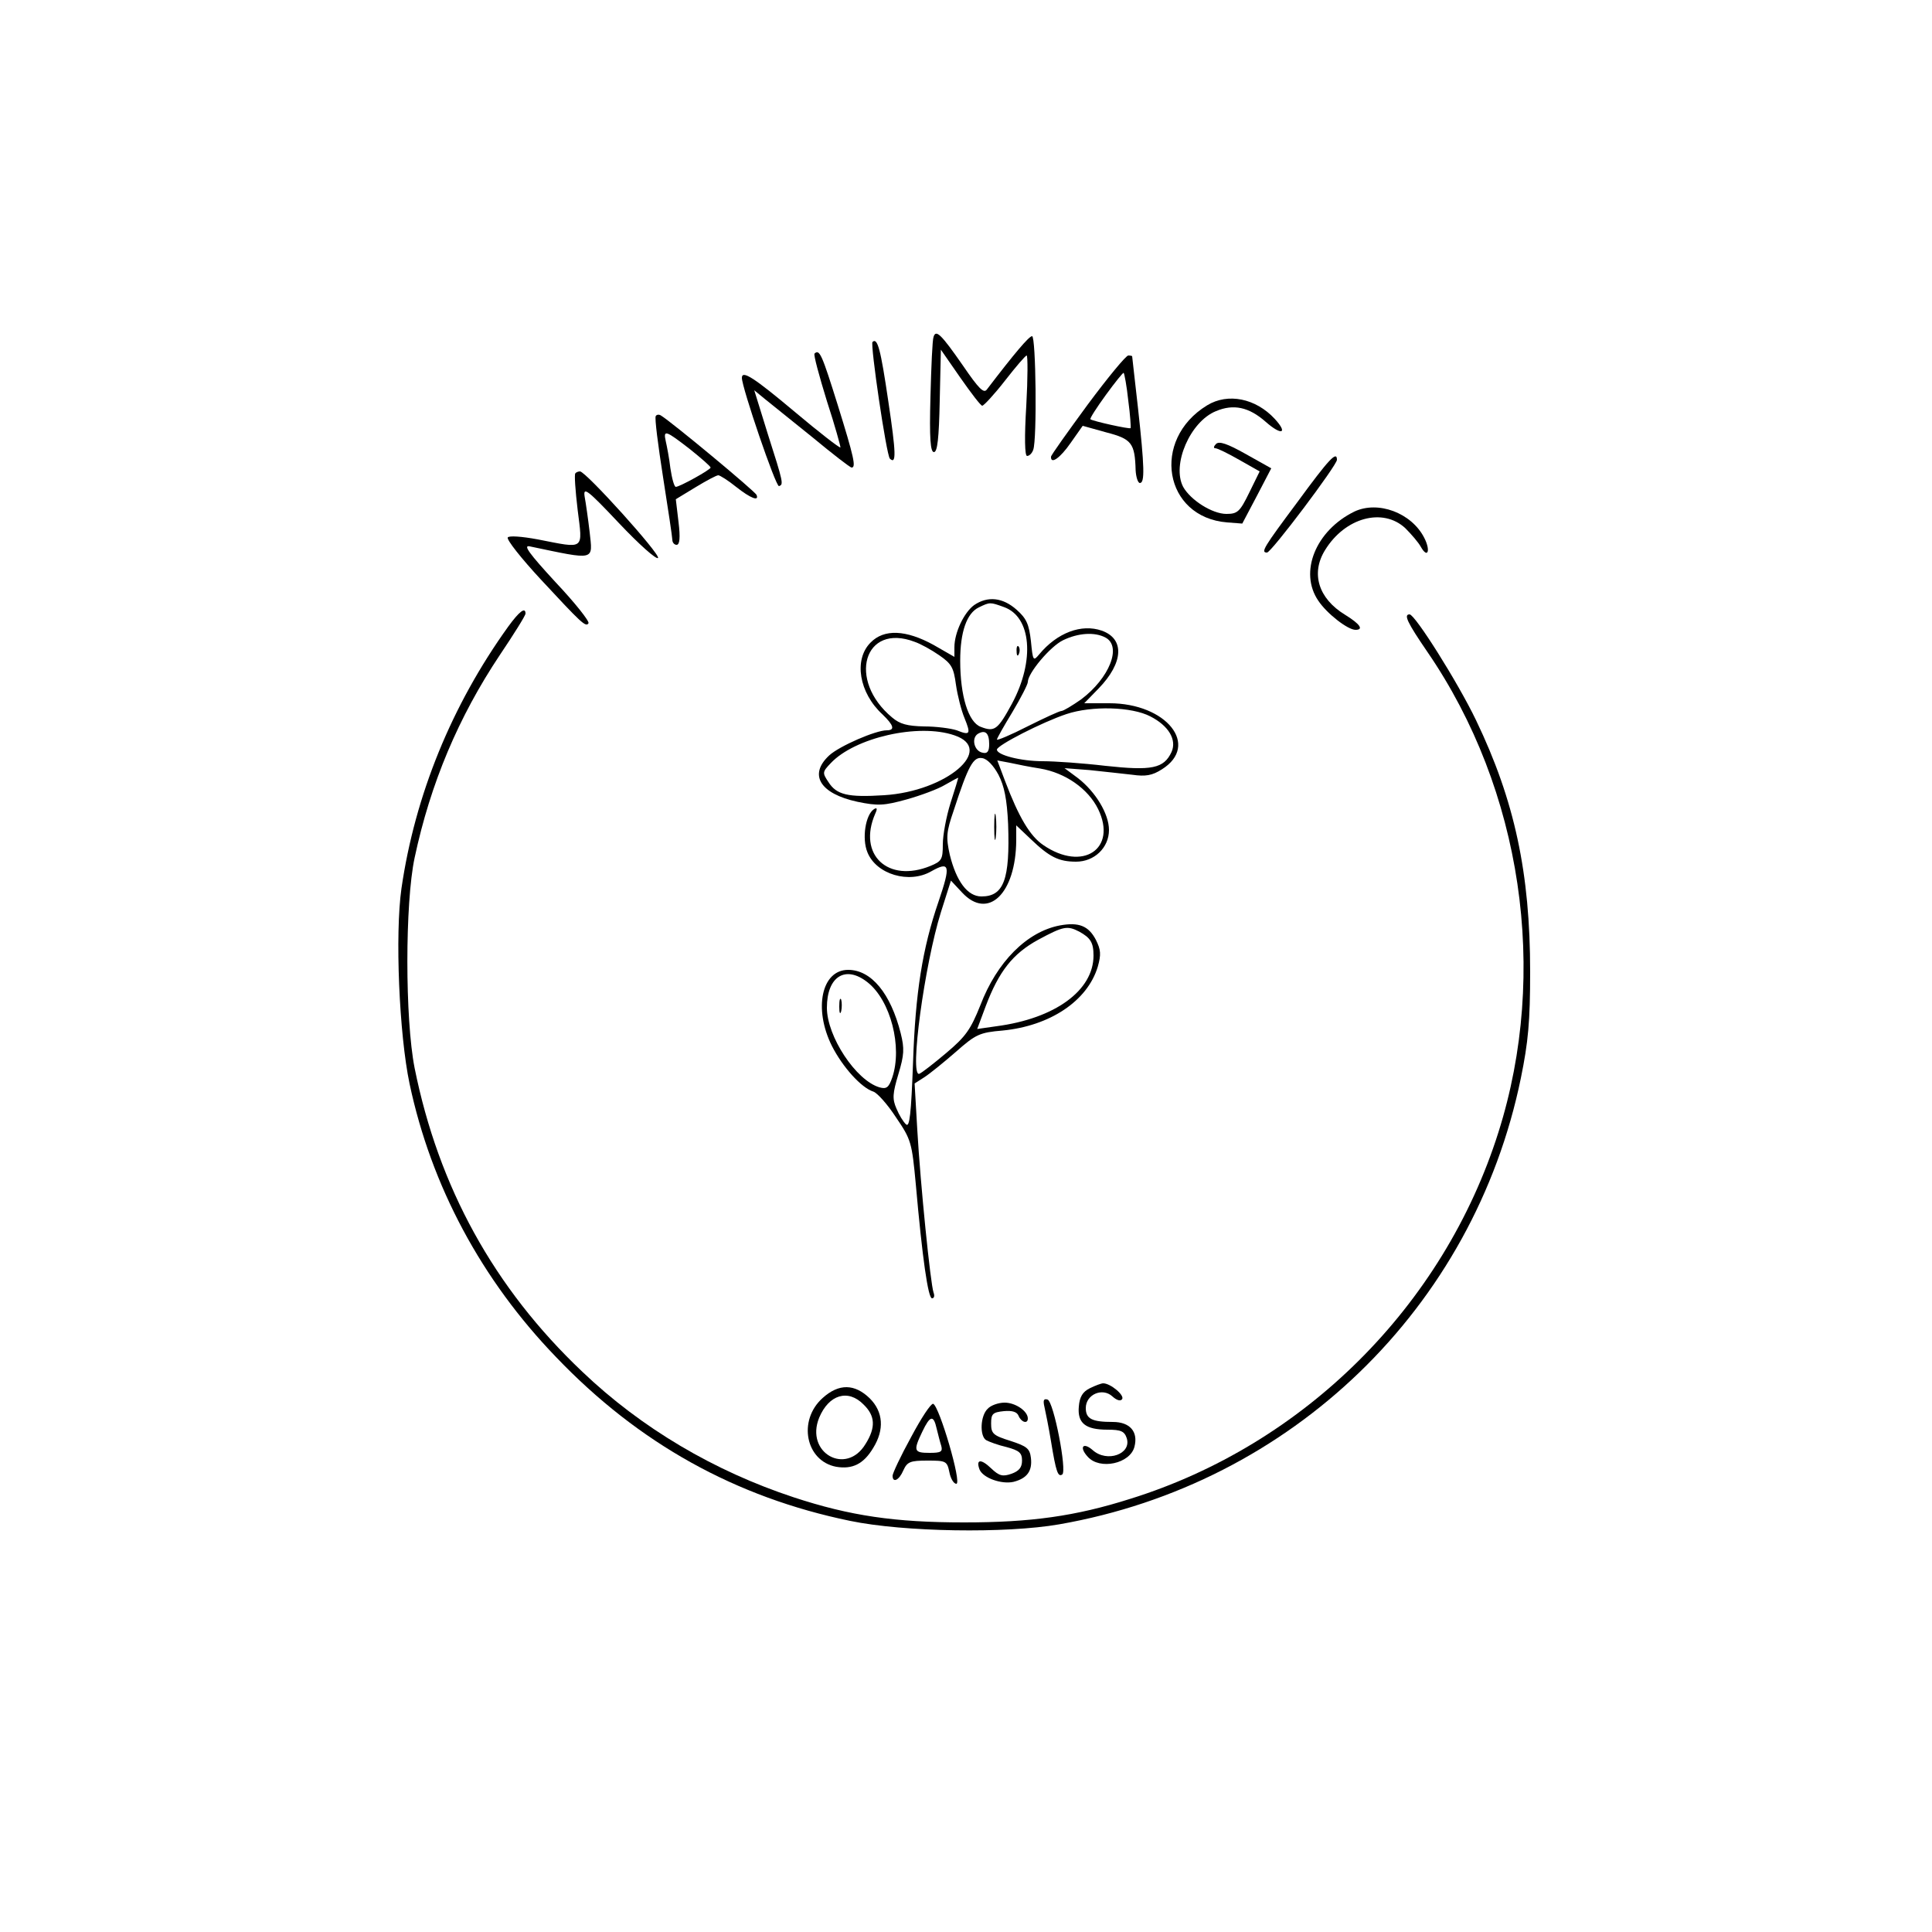 <?xml version="1.0" standalone="no"?>
<!DOCTYPE svg PUBLIC "-//W3C//DTD SVG 20010904//EN"
 "http://www.w3.org/TR/2001/REC-SVG-20010904/DTD/svg10.dtd">
<svg version="1.0" xmlns="http://www.w3.org/2000/svg"
 width="500pt" height="500pt" viewBox="0 0 500 500"
 preserveAspectRatio="xMidYMid meet">

<g transform="translate(0,500) scale(0.1,-0.1)"
fill="#000000" stroke="none">
<path d="M2416 4128 c-3 -7 -6 -77 -8 -155 -3 -109 0 -143 9 -143 9 0 13 35
15 133 l3 132 50 -72 c28 -40 53 -73 57 -73 4 0 31 29 59 65 28 36 53 65 56
65 3 0 3 -58 -1 -130 -5 -81 -4 -130 2 -130 6 0 13 7 16 16 10 26 7 294 -3
294 -8 0 -46 -45 -117 -138 -8 -11 -21 2 -62 62 -57 82 -70 94 -76 74z"/>
<path d="M2258 4115 c-6 -7 36 -293 45 -302 17 -16 16 14 -4 148 -20 136 -28
166 -41 154z"/>
<path d="M2108 4085 c-3 -3 12 -58 32 -123 21 -64 36 -119 35 -120 -2 -2 -55
39 -118 92 -106 89 -137 109 -137 88 0 -25 88 -283 96 -280 12 4 12 7 -29 135
l-35 113 28 -23 c15 -12 71 -57 123 -99 52 -43 97 -78 101 -78 12 0 6 27 -36
162 -41 131 -47 145 -60 133z"/>
<path d="M2815 3953 c-52 -71 -95 -131 -95 -135 -1 -21 24 -3 51 36 l31 44 61
-17 c66 -17 74 -28 76 -98 1 -18 6 -33 11 -33 13 0 12 41 -5 195 -8 72 -15
131 -15 133 0 1 -5 2 -10 2 -6 0 -53 -57 -105 -127z m105 10 c5 -37 7 -69 6
-71 -3 -3 -98 18 -104 23 -2 2 16 30 40 63 24 33 45 59 46 57 2 -2 8 -34 12
-72z"/>
<path d="M3124 3951 c-146 -89 -112 -290 52 -303 l39 -3 38 72 37 71 -66 37
c-48 27 -69 34 -77 26 -6 -6 -7 -11 -2 -11 6 0 34 -14 62 -30 l53 -30 -27 -55
c-24 -49 -30 -55 -59 -55 -37 0 -93 36 -112 70 -30 57 18 169 85 196 45 19 85
11 129 -28 41 -36 58 -30 23 8 -49 53 -121 68 -175 35z"/>
<path d="M1697 3923 c-3 -5 6 -75 19 -158 13 -82 24 -156 24 -162 0 -7 5 -13
11 -13 8 0 10 18 5 59 l-7 59 51 31 c28 17 54 31 59 31 4 0 25 -13 46 -30 38
-30 60 -38 53 -21 -2 8 -221 190 -248 206 -5 3 -11 2 -13 -2z m88 -85 c30 -24
54 -45 54 -48 1 -5 -80 -50 -90 -50 -4 0 -10 21 -14 48 -3 26 -9 57 -12 70 -7
31 0 28 62 -20z"/>
<path d="M3358 3701 c-88 -118 -96 -131 -79 -131 11 0 181 226 181 240 0 24
-20 3 -102 -109z"/>
<path d="M1489 3775 c-3 -2 0 -45 6 -95 13 -105 20 -100 -103 -76 -43 8 -75
10 -78 5 -3 -6 35 -54 85 -108 105 -113 117 -125 124 -114 3 5 -35 53 -85 106
-69 75 -85 97 -67 93 172 -36 163 -38 155 37 -4 34 -10 76 -13 92 -4 26 7 18
89 -69 52 -55 97 -95 101 -90 6 10 -187 224 -202 224 -4 0 -10 -2 -12 -5z"/>
<path d="M3505 3676 c-100 -49 -144 -157 -93 -231 22 -33 76 -75 96 -75 22 0
12 15 -27 39 -69 42 -89 107 -52 167 52 85 150 111 208 57 16 -16 34 -37 40
-48 18 -32 26 -10 9 23 -33 65 -120 97 -181 68z"/>
<path d="M2521 3434 c-26 -19 -51 -71 -51 -109 l0 -25 -54 31 c-71 39 -128 42
-163 6 -44 -44 -30 -130 31 -186 29 -28 33 -41 11 -41 -29 0 -123 -41 -149
-65 -54 -50 -24 -99 73 -120 53 -11 69 -10 127 6 36 10 82 27 100 38 19 11 34
19 34 18 0 -1 -9 -31 -20 -65 -11 -35 -20 -83 -20 -107 0 -39 -3 -44 -32 -56
-110 -45 -189 29 -143 135 6 13 5 17 -3 12 -22 -14 -32 -76 -17 -112 23 -57
108 -82 165 -49 48 27 51 16 19 -78 -42 -122 -60 -237 -66 -415 -5 -136 -9
-170 -18 -162 -7 6 -18 24 -25 41 -11 25 -10 39 5 89 15 50 16 66 6 106 -26
103 -76 164 -136 164 -69 0 -90 -101 -42 -197 28 -55 76 -108 107 -118 10 -3
37 -33 59 -67 39 -57 41 -65 51 -172 17 -193 32 -296 42 -296 6 0 7 7 4 15 -8
23 -34 280 -42 420 l-7 121 25 16 c14 9 51 39 82 66 51 45 61 50 121 55 122
12 219 76 246 165 9 32 8 44 -5 70 -19 36 -44 46 -93 37 -85 -16 -163 -94
-206 -207 -25 -62 -37 -80 -88 -123 -32 -27 -64 -52 -70 -54 -26 -8 14 284 56
418 l26 82 29 -31 c67 -72 139 -3 140 135 l0 39 38 -36 c48 -46 72 -58 117
-58 47 0 85 36 85 82 0 42 -35 99 -80 134 l-35 26 65 -5 c36 -4 85 -9 110 -12
35 -5 52 -2 77 14 99 62 12 171 -136 171 l-65 0 37 38 c65 67 68 129 8 150
-52 18 -115 -5 -162 -62 -15 -18 -16 -16 -21 35 -5 43 -11 58 -37 81 -36 32
-75 36 -110 12z m77 -5 c71 -25 81 -138 21 -250 -37 -68 -45 -74 -81 -60 -32
12 -53 80 -53 171 0 75 17 123 48 138 29 14 29 14 65 1z m263 -79 c43 -23 10
-105 -63 -160 -23 -16 -46 -30 -51 -30 -5 0 -44 -18 -88 -40 -43 -22 -79 -37
-79 -34 0 3 18 35 40 71 22 37 40 72 40 78 0 23 58 92 91 108 39 19 82 22 110
7z m-494 -11 c15 -5 44 -21 64 -35 32 -22 37 -32 43 -76 4 -28 14 -67 22 -86
17 -42 15 -46 -20 -32 -15 5 -53 10 -84 10 -44 1 -63 6 -83 23 -117 97 -73
246 58 196z m610 -193 c47 -24 69 -60 55 -92 -20 -43 -51 -49 -171 -36 -59 7
-132 12 -162 12 -57 0 -119 16 -119 30 0 11 117 71 180 92 66 22 169 19 217
-6z m-507 -49 c107 -36 -21 -145 -182 -155 -94 -6 -123 1 -144 34 -16 24 -16
26 6 49 62 66 227 104 320 72z m90 -23 c0 -19 -5 -25 -17 -22 -22 4 -30 38
-12 49 19 11 29 2 29 -27z m24 -79 c15 -29 22 -63 25 -128 5 -143 -11 -187
-69 -187 -36 0 -65 39 -82 108 -10 45 -9 59 10 114 38 117 51 140 74 136 13
-2 29 -19 42 -43z m108 16 c65 -11 124 -52 150 -105 50 -103 -40 -163 -142
-93 -34 23 -63 71 -99 166 l-20 53 32 -6 c18 -4 53 -11 79 -15z m101 -422 c29
-16 37 -28 37 -62 0 -90 -99 -163 -252 -183 l-49 -7 22 59 c34 90 70 136 136
172 65 35 75 37 106 21z m-548 -131 c60 -47 91 -168 64 -247 -9 -26 -15 -30
-33 -25 -61 18 -136 132 -136 206 0 81 48 111 105 66z"/>
<path d="M2631 3314 c0 -11 3 -14 6 -6 3 7 2 16 -1 19 -3 4 -6 -2 -5 -13z"/>
<path d="M2573 2860 c0 -30 2 -43 4 -27 2 15 2 39 0 55 -2 15 -4 2 -4 -28z"/>
<path d="M2172 2395 c0 -16 2 -22 5 -12 2 9 2 23 0 30 -3 6 -5 -1 -5 -18z"/>
<path d="M1315 3378 c-146 -203 -241 -436 -276 -677 -17 -119 -6 -378 21 -506
56 -264 186 -507 379 -707 214 -224 465 -363 761 -424 140 -29 403 -33 541 -9
602 105 1073 560 1195 1155 19 93 24 146 24 275 0 255 -40 443 -140 651 -47
98 -158 274 -172 274 -16 0 -6 -21 46 -97 245 -357 315 -829 184 -1243 -142
-450 -503 -809 -953 -949 -142 -45 -257 -61 -430 -61 -179 0 -295 17 -441 65
-206 68 -394 179 -547 325 -229 217 -372 478 -434 786 -25 127 -25 427 0 544
41 193 114 365 220 524 37 55 67 103 67 108 0 18 -16 6 -45 -34z"/>
<path d="M2820 1407 c-18 -9 -26 -22 -28 -47 -4 -43 17 -60 74 -60 35 0 44 -4
50 -22 13 -41 -51 -64 -88 -31 -25 22 -36 8 -13 -17 31 -35 110 -18 121 26 10
39 -12 64 -56 64 -54 0 -70 8 -70 36 0 35 43 54 69 30 11 -10 21 -13 25 -7 7
10 -30 41 -49 41 -5 0 -21 -6 -35 -13z"/>
<path d="M2129 1382 c-65 -58 -44 -163 35 -178 42 -7 71 7 96 49 29 47 26 93
-9 128 -39 38 -80 39 -122 1z m106 -17 c30 -29 32 -59 5 -102 -50 -83 -157
-23 -120 68 25 60 75 75 115 34z"/>
<path d="M2703 1359 c3 -13 11 -53 17 -89 13 -80 18 -93 29 -86 13 8 -22 189
-38 194 -10 3 -12 -2 -8 -19z"/>
<path d="M2358 1281 c-27 -49 -48 -94 -48 -100 0 -20 17 -12 28 14 10 22 18
25 62 25 48 0 51 -1 57 -30 3 -16 11 -30 18 -30 15 0 -44 201 -60 207 -6 1
-31 -37 -57 -86z m66 22 c4 -16 9 -36 12 -45 4 -15 -1 -18 -30 -18 -41 0 -43
5 -19 55 20 42 29 44 37 8z"/>
<path d="M2556 1354 c-19 -18 -21 -70 -4 -81 7 -4 31 -13 53 -18 33 -9 40 -15
40 -35 0 -18 -8 -27 -27 -34 -23 -8 -32 -6 -53 14 -26 25 -40 24 -30 -3 9 -22
57 -39 88 -32 35 9 49 28 45 62 -3 24 -10 30 -53 44 -45 14 -50 19 -50 45 0
25 4 29 33 32 22 2 34 -2 38 -12 7 -17 24 -22 24 -7 0 19 -32 41 -60 41 -16 0
-36 -7 -44 -16z"/>
</g>
</svg>
